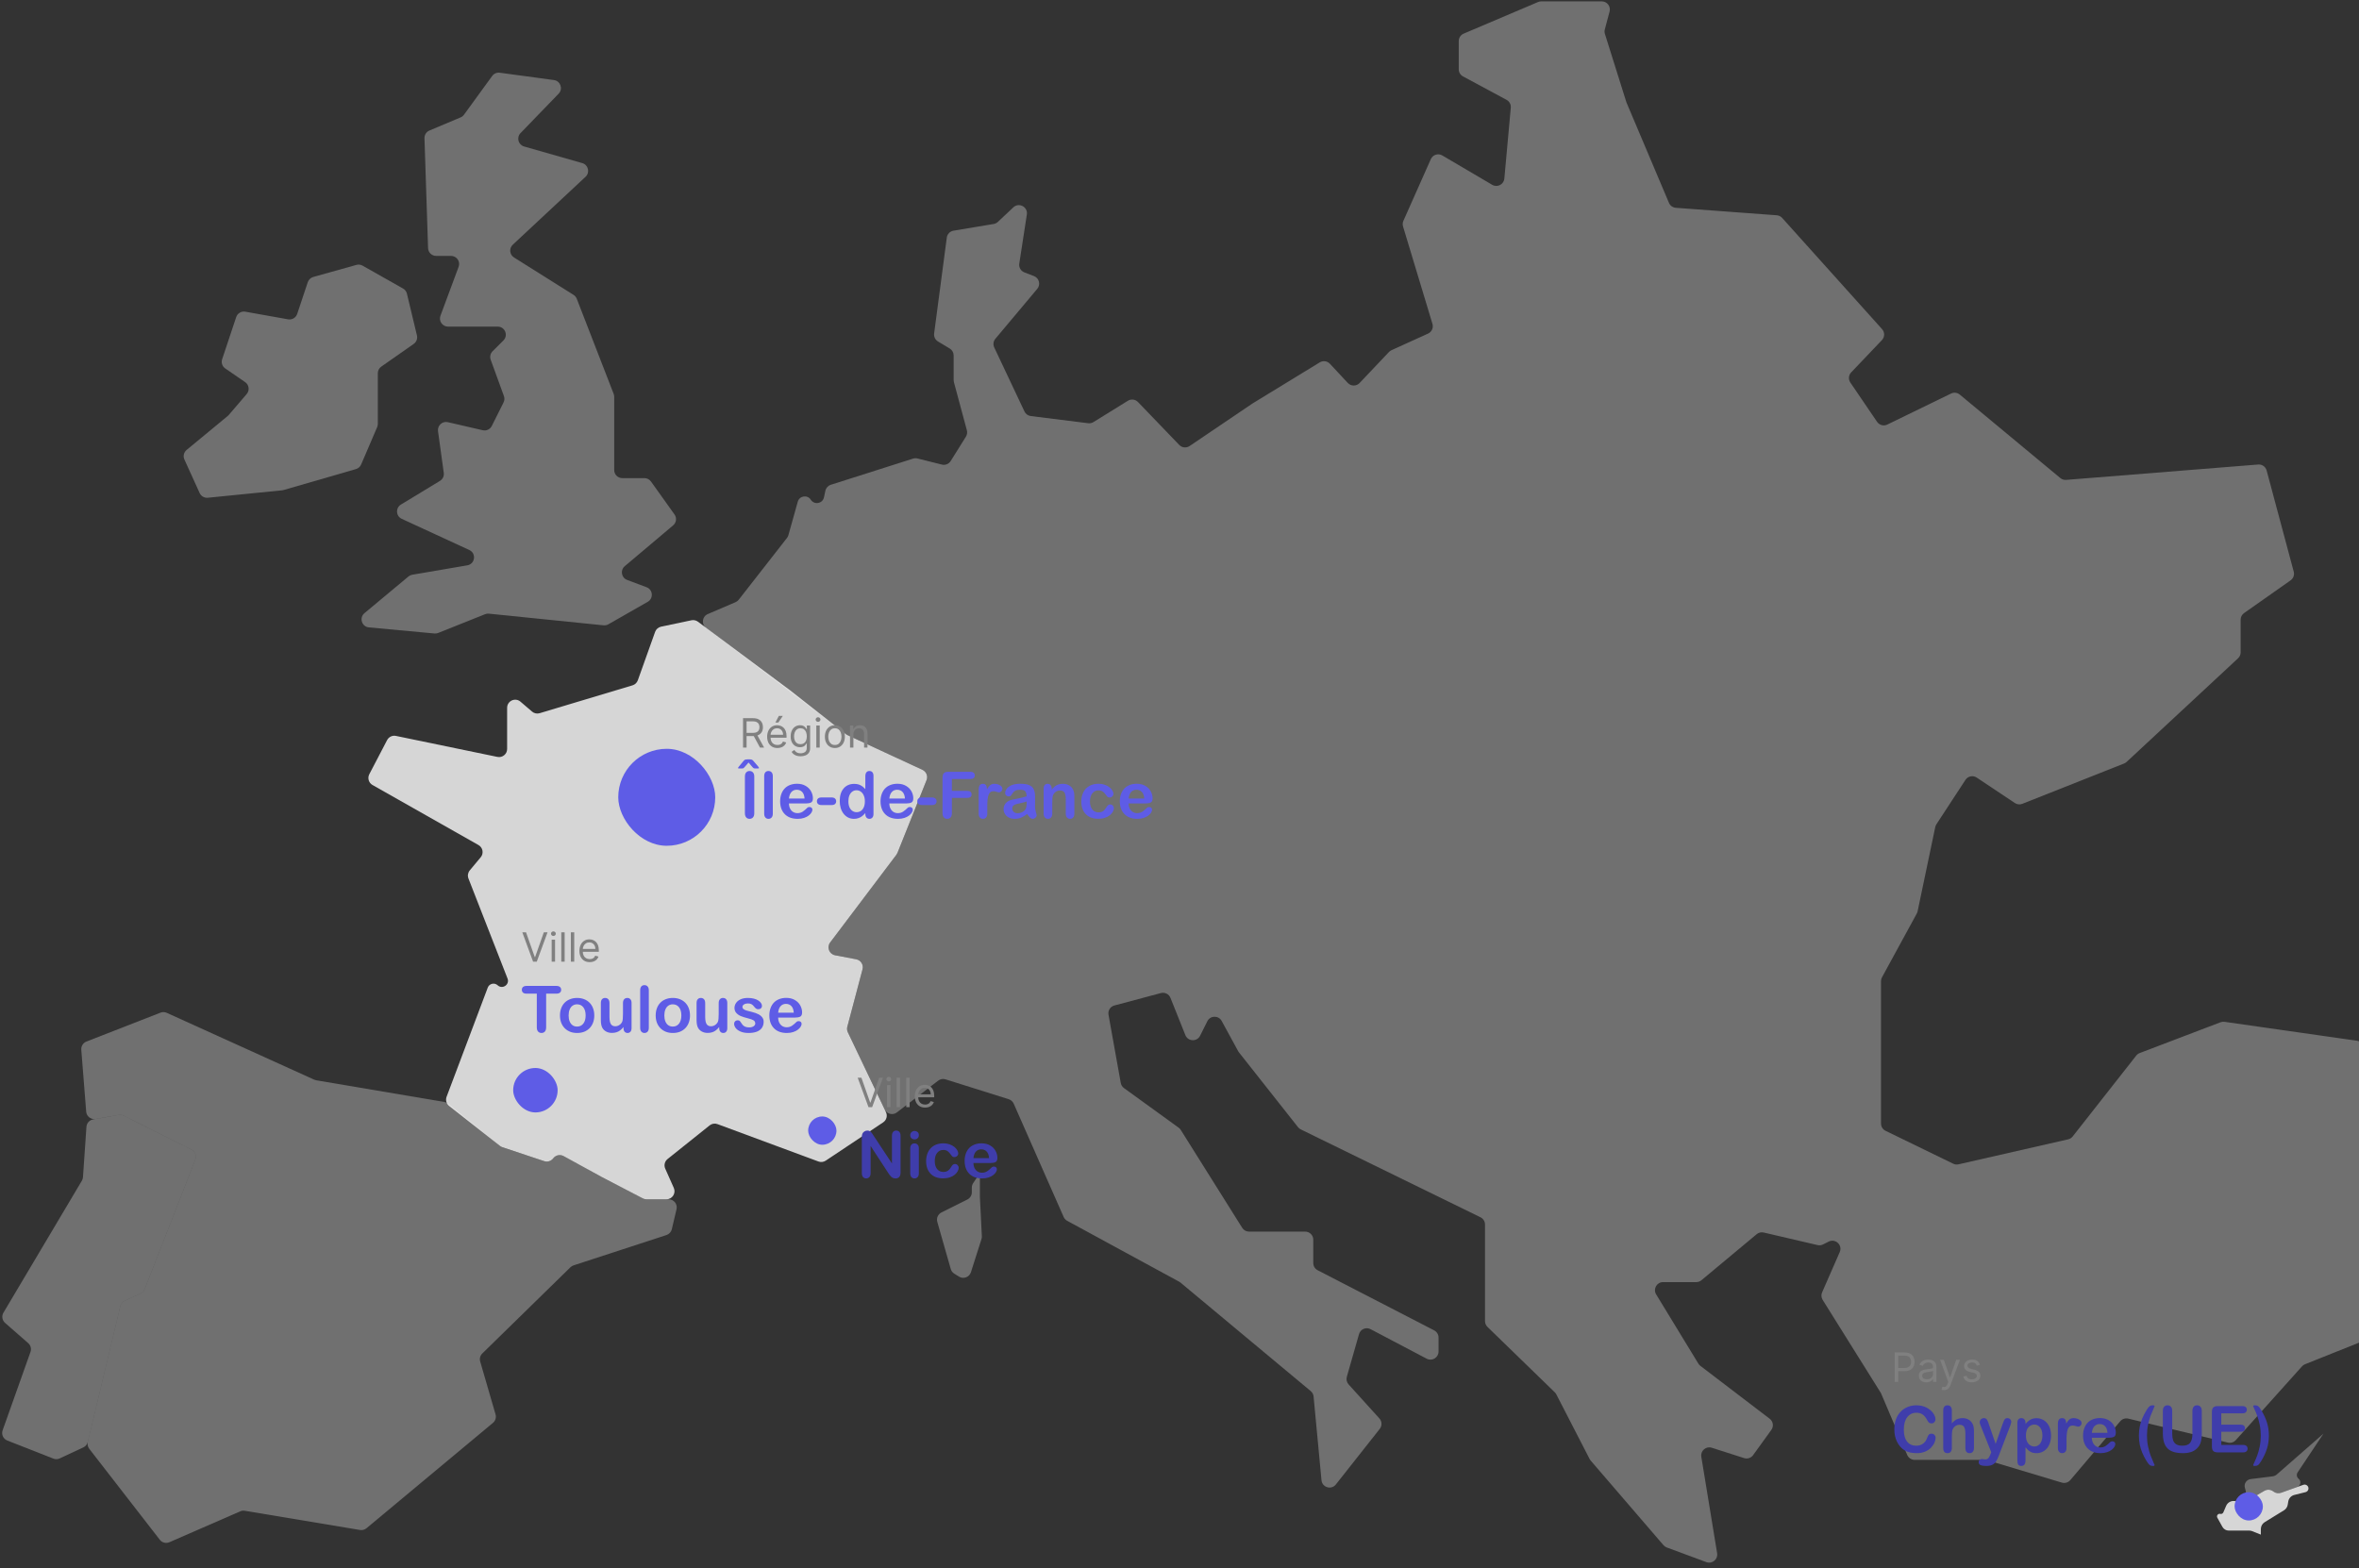 <svg width="964" height="641" viewBox="0 0 964 641" fill="none" xmlns="http://www.w3.org/2000/svg">
<rect x="0" y="0" width="964" height="641" fill="#333333" stroke="none"/>
<path d="M204.307 468.348L183.545 452.035C182.412 451.144 181.987 449.621 182.495 448.273L199.317 403.657C199.945 401.992 202.058 401.492 203.366 402.699C205.321 404.504 208.372 402.422 207.404 399.943L191.433 359.058C190.995 357.937 191.201 356.667 191.972 355.742L196.448 350.371C197.766 348.789 197.331 346.399 195.539 345.384L152.216 320.834C150.668 319.957 150.093 318.011 150.917 316.433L158.195 302.484C158.877 301.175 160.346 300.478 161.792 300.777L203.264 309.358C205.314 309.782 207.236 308.217 207.236 306.124V289.288C207.236 286.467 210.545 284.944 212.688 286.781L217.425 290.841C218.279 291.573 219.446 291.82 220.523 291.497L258.477 280.111C259.483 279.809 260.285 279.047 260.638 278.058L267.712 258.253C268.098 257.172 269.018 256.369 270.142 256.132L282.562 253.517C283.489 253.322 284.456 253.534 285.215 254.1L322.826 282.108L345.641 300.034C345.842 300.192 346.061 300.326 346.293 300.434L376.954 314.643C378.547 315.381 379.284 317.236 378.632 318.866L366.749 348.574C366.64 348.846 366.495 349.103 366.318 349.338L339.238 385.201C337.763 387.154 338.851 389.977 341.255 390.435L349.893 392.08C351.774 392.439 352.958 394.318 352.467 396.17L346.254 419.643C346.054 420.4 346.129 421.203 346.466 421.91L362.049 454.561C362.757 456.043 362.267 457.82 360.901 458.731L337.436 474.374C336.556 474.961 335.449 475.09 334.457 474.723L293.203 459.444C292.116 459.041 290.898 459.238 289.993 459.962L272.8 473.716C271.628 474.654 271.235 476.264 271.845 477.636L275.351 485.525C276.322 487.709 274.723 490.169 272.333 490.169H264.192C263.658 490.169 263.132 490.04 262.66 489.792L246.041 481.087L230.307 472.505C228.901 471.738 227.148 472.091 226.147 473.341L226.013 473.509C225.148 474.59 223.702 475.017 222.39 474.579L205.303 468.884C204.943 468.764 204.606 468.583 204.307 468.348Z" fill="white" fill-opacity="0.8"/>
<path d="M129.223 441.528L181.608 450.393C182.171 450.488 182.7 450.728 183.143 451.089L204.291 468.321C204.6 468.573 204.953 468.767 205.333 468.894L222.39 474.579C223.703 475.017 225.149 474.59 226.013 473.509L226.162 473.324C227.156 472.081 228.895 471.724 230.298 472.474L262.65 489.779C263.129 490.035 263.664 490.169 264.207 490.169H273.246C275.375 490.169 276.948 492.155 276.461 494.228L274.538 502.398C274.274 503.52 273.444 504.423 272.349 504.781L234.39 517.176C233.908 517.333 233.468 517.6 233.105 517.955L197.091 553.186C196.22 554.038 195.889 555.299 196.228 556.468L202.506 578.089C202.871 579.35 202.456 580.707 201.448 581.547L149.779 624.605C149.04 625.22 148.07 625.483 147.122 625.325L100.043 617.479C99.412 617.374 98.766 617.454 98.18 617.709L69.232 630.327C67.847 630.931 66.229 630.518 65.303 629.324L36.474 592.149C35.86 591.358 35.639 590.331 35.872 589.356L49.163 533.846C49.4 532.856 50.081 532.03 51.008 531.609L57.4 528.703C58.183 528.348 58.796 527.701 59.109 526.9L79.814 473.988C80.436 472.397 79.743 470.595 78.216 469.831L50.515 455.98C49.881 455.663 49.162 455.559 48.464 455.682L39.083 457.337C37.164 457.676 35.37 456.288 35.217 454.345L33.219 429.04C33.104 427.588 33.954 426.233 35.311 425.703L65.581 413.891C66.41 413.567 67.334 413.592 68.145 413.959L128.41 441.279C128.669 441.397 128.942 441.48 129.223 441.528Z" fill="white" fill-opacity="0.3"/>
<path d="M48.464 455.682L38.046 457.52C36.552 457.784 35.429 459.032 35.325 460.545L33.905 481.129C33.87 481.644 33.714 482.144 33.45 482.588L1.404 536.519C0.59 537.888 0.87 539.643 2.068 540.692L11.522 548.963C12.541 549.855 12.912 551.279 12.459 552.555L1.071 584.583C0.474 586.262 1.316 588.112 2.975 588.763L21.798 596.158C22.641 596.489 23.582 596.46 24.403 596.077L34.059 591.571C34.971 591.145 35.639 590.327 35.874 589.348L49.163 533.846C49.4 532.856 50.081 532.03 51.008 531.609L57.4 528.703C58.183 528.348 58.796 527.701 59.109 526.9L79.814 473.988C80.436 472.397 79.743 470.594 78.215 469.831L50.515 455.98C49.881 455.663 49.162 455.559 48.464 455.682Z" fill="white" fill-opacity="0.3"/>
<path d="M177.546 258.916L150.751 256.423C147.825 256.151 146.685 252.479 148.943 250.598L166.923 235.615C167.37 235.242 167.907 234.994 168.481 234.896L190.96 231.059C194.159 230.512 194.735 226.164 191.789 224.804L164.158 212.052C161.757 210.944 161.567 207.603 163.828 206.23L179.787 196.541C180.913 195.858 181.525 194.571 181.345 193.267L178.993 176.218C178.677 173.927 180.754 172.029 183.007 172.549L197.272 175.841C198.758 176.184 200.286 175.464 200.968 174.1L205.775 164.486C206.181 163.675 206.235 162.733 205.925 161.88L200.524 147.028C200.085 145.822 200.385 144.471 201.292 143.564L205.726 139.13C207.807 137.05 206.333 133.492 203.391 133.492H183.088C180.787 133.492 179.191 131.197 179.992 129.04L187.418 109.047C188.219 106.89 186.624 104.595 184.322 104.595H178.232C176.45 104.595 174.99 103.181 174.931 101.4L173.459 56.501C173.414 55.134 174.217 53.88 175.478 53.349L188.224 47.983C188.779 47.749 189.259 47.368 189.613 46.881L201.123 31.056C201.837 30.074 203.032 29.563 204.236 29.725L226.361 32.715C229.044 33.078 230.175 36.337 228.293 38.283L212.714 54.401C210.981 56.193 211.783 59.186 214.181 59.871L237.948 66.662C240.418 67.368 241.172 70.499 239.294 72.252L209.547 100.016C207.962 101.495 208.208 104.073 210.043 105.227L234.382 120.525C234.983 120.903 235.446 121.465 235.703 122.128L250.772 160.988C250.919 161.369 250.995 161.773 250.995 162.182V192.113C250.995 193.937 252.474 195.415 254.297 195.415H263.331C264.398 195.415 265.399 195.93 266.019 196.798L275.645 210.275C276.645 211.675 276.402 213.609 275.087 214.718L255.305 231.41C253.376 233.037 253.911 236.14 256.275 237.026L264.224 240.007C266.843 240.989 267.132 244.579 264.703 245.967L248.612 255.162C248.014 255.503 247.324 255.65 246.639 255.58L199.787 250.815C199.257 250.761 198.721 250.837 198.226 251.035L179.078 258.694C178.592 258.888 178.067 258.964 177.546 258.916Z" fill="white" fill-opacity="0.3"/>
<path d="M115.29 200.399L84.92 203.436C83.511 203.577 82.17 202.805 81.584 201.517L75.354 187.81C74.737 186.451 75.107 184.848 76.257 183.897L93.078 170.002C93.224 169.881 93.359 169.748 93.482 169.605L100.814 161.051C102.091 159.561 101.795 157.292 100.178 156.18L92.043 150.588C90.83 149.754 90.315 148.218 90.781 146.822L96.523 129.596C97.041 128.04 98.622 127.101 100.236 127.389L117.733 130.513C119.347 130.802 120.928 129.862 121.446 128.307L125.769 115.34C126.115 114.3 126.956 113.5 128.011 113.204L145.643 108.267C146.489 108.031 147.394 108.14 148.158 108.573L164.703 117.924C165.501 118.375 166.075 119.137 166.289 120.028L170.383 137.085C170.699 138.405 170.177 139.783 169.065 140.561L155.803 149.845C154.921 150.463 154.395 151.473 154.395 152.55V173.271C154.395 173.718 154.304 174.161 154.128 174.572L147.58 189.85C147.19 190.76 146.413 191.447 145.463 191.722L115.879 200.285C115.687 200.341 115.489 200.379 115.29 200.399Z" fill="white" fill-opacity="0.3"/>
<path d="M300.58 246.114L289.233 250.977C286.906 251.974 286.52 255.11 288.535 256.642L345.659 300.055C345.848 300.199 346.052 300.322 346.268 300.422L376.954 314.643C378.547 315.381 379.284 317.236 378.632 318.866L366.749 348.574C366.64 348.847 366.495 349.103 366.318 349.338L339.238 385.201C337.763 387.154 338.851 389.977 341.255 390.435L349.893 392.081C351.775 392.439 352.958 394.318 352.467 396.17L346.254 419.643C346.054 420.4 346.129 421.203 346.466 421.91L361.524 453.459C362.429 455.356 364.852 455.936 366.518 454.655L383.386 441.679C384.24 441.022 385.361 440.823 386.389 441.146L412.218 449.264C413.126 449.549 413.866 450.212 414.25 451.083L434.658 497.395C434.953 498.063 435.461 498.615 436.103 498.964L481.888 523.865C482.079 523.968 482.258 524.09 482.425 524.229L535.621 568.559C536.291 569.118 536.713 569.918 536.795 570.786L540.021 604.986C540.301 607.952 544.055 609.06 545.901 606.722L563.834 584.007C564.833 582.742 564.772 580.94 563.691 579.745L551.107 565.837C550.342 564.991 550.067 563.81 550.381 562.714L555.365 545.267C555.941 543.252 558.224 542.276 560.079 543.252L583.016 555.324C585.215 556.482 587.856 554.887 587.856 552.402V546.674C587.856 545.438 587.167 544.306 586.069 543.739L538.455 519.164C537.356 518.597 536.667 517.465 536.667 516.229V506.682C536.667 504.858 535.188 503.38 533.364 503.38H510.422C509.285 503.38 508.228 502.795 507.624 501.832L482.515 461.815C482.29 461.456 481.998 461.144 481.655 460.896L459.309 444.714C458.617 444.213 458.146 443.464 457.996 442.623L452.988 414.725C452.685 413.034 453.728 411.393 455.388 410.95L474.391 405.883C476.006 405.452 477.687 406.296 478.308 407.847L484.397 423.069C485.455 425.715 489.143 425.868 490.417 423.32L493.384 417.387C494.577 415.001 497.96 414.94 499.237 417.282L505.984 429.652C506.073 429.815 506.176 429.971 506.291 430.117L530.421 460.682C530.728 461.07 531.118 461.385 531.562 461.602L604.995 497.52C606.128 498.074 606.846 499.225 606.846 500.487V539.963C606.846 540.855 607.207 541.71 607.848 542.332L635.356 569.055C635.613 569.304 635.827 569.593 635.991 569.911L649.601 596.331C649.72 596.561 649.865 596.776 650.034 596.972L679.772 631.533C680.137 631.957 680.603 632.281 681.128 632.476L697.296 638.464C699.671 639.344 702.112 637.332 701.702 634.833L695.237 595.396C694.838 592.961 697.152 590.964 699.502 591.716L712.724 595.947C714.085 596.382 715.571 595.893 716.408 594.735L723.855 584.423C724.903 582.972 724.604 580.95 723.181 579.864L694.857 558.248C694.531 558 694.255 557.692 694.041 557.342L676.785 529.042C675.443 526.842 677.027 524.021 679.605 524.021H693.168C693.941 524.021 694.689 523.75 695.283 523.255L717.87 504.432C718.666 503.769 719.726 503.518 720.735 503.753L742.742 508.888C743.492 509.063 744.28 508.97 744.969 508.626L747.303 507.459C750.065 506.078 753.043 508.907 751.805 511.737L744.601 528.204C744.164 529.203 744.248 530.353 744.826 531.278L768.534 569.21C768.626 569.357 768.706 569.511 768.773 569.671L779.377 594.664C779.895 595.884 781.092 596.677 782.417 596.677H811.12C811.442 596.677 811.762 596.724 812.069 596.816L842.561 605.964C843.818 606.341 845.18 605.938 846.029 604.937L866.434 580.888C867.24 579.938 868.513 579.523 869.725 579.814L910.418 589.611C911.598 589.895 912.839 589.509 913.649 588.606L940.716 558.446C941.055 558.068 941.476 557.774 941.947 557.585L963.924 548.795C965.178 548.293 966 547.079 966 545.728V428.634C966 426.99 964.792 425.597 963.164 425.364L909.05 417.634C908.496 417.554 907.931 417.617 907.407 417.817L874.384 430.397C873.824 430.611 873.333 430.972 872.963 431.443L847.005 464.481C846.537 465.076 845.88 465.492 845.142 465.66L800.354 475.875C799.62 476.042 798.852 475.954 798.175 475.625L770.53 462.176C769.393 461.623 768.672 460.47 768.672 459.206V401.017C768.672 400.464 768.81 399.92 769.075 399.435L783.3 373.356C783.455 373.072 783.567 372.768 783.633 372.451L790.837 338.035C790.921 337.632 791.08 337.249 791.305 336.905L803.176 318.748C804.181 317.212 806.245 316.789 807.773 317.807L823.376 328.209C824.277 328.811 825.417 328.931 826.424 328.532L867.997 312.06C868.379 311.908 868.729 311.687 869.029 311.408L914.582 269.052C915.254 268.427 915.636 267.551 915.636 266.633V253.273C915.636 252.199 916.159 251.191 917.038 250.572L936.042 237.199C937.175 236.402 937.69 234.982 937.331 233.644L926.255 192.293C925.843 190.754 924.39 189.728 922.802 189.855L844.319 196.134C843.46 196.203 842.609 195.933 841.946 195.383L800.859 161.273C799.862 160.445 798.471 160.277 797.305 160.845L771.241 173.525C769.766 174.242 767.988 173.768 767.065 172.412L756.135 156.338C755.26 155.052 755.402 153.329 756.474 152.203L769.042 139.007C770.231 137.758 770.26 135.805 769.107 134.522L728.278 89.07C727.708 88.436 726.915 88.047 726.065 87.984L684.817 84.929C683.582 84.837 682.502 84.062 682.019 82.922L664.641 41.846L655.846 13.864C655.659 13.266 655.645 12.627 655.806 12.022L657.754 4.718C658.313 2.621 656.733 0.564 654.563 0.564H629.811C629.367 0.564 628.928 0.654 628.519 0.827L598.124 13.745C596.904 14.264 596.113 15.46 596.113 16.785V28.315C596.113 29.53 596.78 30.646 597.85 31.223L615.659 40.812C616.824 41.439 617.502 42.701 617.382 44.019L614.749 72.985C614.529 75.397 611.873 76.761 609.785 75.532L589.395 63.538C587.695 62.538 585.503 63.241 584.702 65.043L573.493 90.263C573.172 90.987 573.121 91.802 573.349 92.559L585.37 132.378C585.848 133.962 585.081 135.655 583.575 136.339L568.628 143.133C568.24 143.309 567.89 143.559 567.597 143.868L555.595 156.538C554.286 157.92 552.082 157.911 550.783 156.52L543.458 148.672C542.389 147.526 540.66 147.29 539.322 148.107L511.897 164.867L486.129 182.298C484.798 183.199 483.012 183.01 481.898 181.852L465.034 164.314C463.955 163.191 462.239 162.975 460.915 163.795L446.837 172.51C446.196 172.907 445.438 173.072 444.689 172.979L421.227 170.046C420.105 169.906 419.133 169.201 418.65 168.179L406.293 142.01C405.742 140.844 405.92 139.465 406.749 138.477L423.884 118.047C425.34 116.31 424.655 113.656 422.539 112.842L418.606 111.33C417.157 110.772 416.291 109.28 416.528 107.745L419.618 87.657C420.096 84.552 416.378 82.597 414.09 84.75L407.772 90.697C407.295 91.145 406.697 91.442 406.051 91.55L389.637 94.285C388.204 94.524 387.096 95.671 386.906 97.111L381.73 136.297C381.558 137.602 382.176 138.884 383.305 139.562L388.099 142.438C389.094 143.035 389.703 144.11 389.703 145.27V155.348C389.703 155.638 389.741 155.927 389.816 156.206L395.108 175.862C395.347 176.748 395.206 177.693 394.72 178.471L388.498 188.426C387.739 189.64 386.285 190.227 384.897 189.879L374.925 187.386C374.33 187.238 373.706 187.257 373.122 187.443L339.514 198.137C338.384 198.496 337.534 199.433 337.286 200.592L336.711 203.273C336.159 205.851 332.762 206.469 331.337 204.251C329.958 202.107 326.693 202.598 326.006 205.052L322.176 218.731C322.06 219.146 321.864 219.534 321.598 219.873L301.881 245.111C301.539 245.55 301.091 245.894 300.58 246.114Z" fill="white" fill-opacity="0.3"/>
<path d="M397.688 483.558L400.436 479.436V489.343L401.232 505.259C401.252 505.654 401.2 506.049 401.081 506.426L396.772 519.966C396.118 522.021 393.703 522.908 391.875 521.766L389.954 520.565C389.261 520.132 388.753 519.457 388.528 518.672L383.025 499.41C382.588 497.882 383.302 496.259 384.723 495.548L395.308 490.256C396.427 489.697 397.134 488.553 397.134 487.302V485.39C397.134 484.738 397.327 484.1 397.688 483.558Z" fill="white" fill-opacity="0.3"/>
<path d="M909.703 615.474L908.567 618.125C908.358 618.611 907.827 618.875 907.314 618.746C906.398 618.517 905.651 619.492 906.11 620.316L908.191 624.063C908.709 624.996 909.692 625.574 910.759 625.574H919.128C919.548 625.574 919.964 625.654 920.354 625.81L923.892 627.225V624.943C923.892 623.796 924.487 622.731 925.464 622.13L933.346 617.28C934.159 616.779 934.716 615.952 934.872 615.01L935.095 613.674C935.311 612.377 936.276 611.332 937.552 611.013L942.17 609.859C943.448 609.539 943.783 607.88 942.729 607.089C942.309 606.774 941.759 606.691 941.264 606.867L932.169 610.116C931.125 610.488 929.964 610.313 929.077 609.647L928.948 609.55C927.885 608.754 926.449 608.671 925.302 609.34L918.252 613.452C917.626 613.817 916.897 613.967 916.178 613.877L913.148 613.498C911.688 613.315 910.283 614.121 909.703 615.474Z" fill="white" fill-opacity="0.8"/>
<path d="M916.787 611.155L916.547 611.235C915.131 611.707 915.335 613.771 916.817 613.957C917.122 613.995 917.431 613.931 917.697 613.776L925.302 609.34C926.449 608.671 927.886 608.754 928.948 609.551L929.077 609.648C929.964 610.313 931.125 610.489 932.169 610.116L938.763 607.761C940.201 607.247 940.518 605.354 939.325 604.4C938.535 603.767 938.359 602.636 938.921 601.794L949.487 585.944L930.433 602.616C929.937 603.05 929.322 603.326 928.668 603.408L919.738 604.524C918.016 604.739 916.892 606.44 917.369 608.108L917.729 609.369C917.944 610.12 917.528 610.908 916.787 611.155Z" fill="white" fill-opacity="0.3"/>
<rect x="252.646" y="306.051" width="39.631" height="39.631" rx="19.815" fill="#5E5CE6"/>
<rect x="209.713" y="436.502" width="18.164" height="18.164" rx="9.082" fill="#5E5CE6"/>
<rect x="330.256" y="456.318" width="11.559" height="11.559" rx="5.779" fill="#5E5CE6"/>
<rect x="913.159" y="609.887" width="11.559" height="11.559" rx="5.779" fill="#5E5CE6"/>
<path d="M304.403 332.341V317.441C304.403 316.667 304.58 316.086 304.932 315.699C305.285 315.312 305.741 315.119 306.3 315.119C306.876 315.119 307.341 315.312 307.693 315.699C308.054 316.078 308.235 316.658 308.235 317.441V332.341C308.235 333.124 308.054 333.709 307.693 334.096C307.341 334.483 306.876 334.676 306.3 334.676C305.749 334.676 305.294 334.483 304.932 334.096C304.58 333.7 304.403 333.115 304.403 332.341ZM307.177 313.158L305.887 311.649L304.597 313.158C304.236 313.588 303.991 313.85 303.862 313.945C303.733 314.04 303.492 314.087 303.139 314.087H302.107C301.755 314.087 301.578 314.027 301.578 313.906C301.578 313.812 301.712 313.597 301.978 313.261L303.41 311.545C303.531 311.399 303.668 311.232 303.823 311.042C303.978 310.844 304.111 310.707 304.223 310.629C304.343 310.543 304.515 310.479 304.739 310.436C304.963 310.384 305.221 310.359 305.513 310.359H306.235C306.803 310.359 307.19 310.427 307.396 310.565C307.611 310.703 307.925 311.029 308.338 311.545L309.822 313.287C310.071 313.614 310.196 313.807 310.196 313.868C310.196 314.014 310.002 314.087 309.615 314.087H308.635C308.377 314.087 308.17 314.052 308.016 313.984C307.869 313.906 307.728 313.79 307.59 313.635C307.452 313.481 307.315 313.321 307.177 313.158ZM312.286 332.535V317.26C312.286 316.555 312.441 316.022 312.75 315.661C313.068 315.3 313.494 315.119 314.027 315.119C314.561 315.119 314.991 315.3 315.317 315.661C315.644 316.013 315.808 316.547 315.808 317.26V332.535C315.808 333.249 315.64 333.786 315.305 334.147C314.978 334.5 314.552 334.676 314.027 334.676C313.511 334.676 313.09 334.491 312.763 334.122C312.445 333.752 312.286 333.223 312.286 332.535ZM329.289 328.381H322.4C322.408 329.181 322.568 329.886 322.877 330.496C323.195 331.107 323.613 331.567 324.129 331.877C324.653 332.186 325.229 332.341 325.857 332.341C326.279 332.341 326.661 332.294 327.005 332.199C327.358 332.096 327.698 331.941 328.025 331.735C328.351 331.52 328.652 331.292 328.928 331.051C329.203 330.81 329.56 330.484 329.998 330.071C330.179 329.916 330.437 329.839 330.772 329.839C331.134 329.839 331.426 329.937 331.65 330.135C331.873 330.333 331.985 330.613 331.985 330.974C331.985 331.292 331.86 331.666 331.611 332.096C331.362 332.518 330.983 332.926 330.476 333.322C329.977 333.709 329.345 334.031 328.579 334.289C327.822 334.547 326.95 334.676 325.96 334.676C323.699 334.676 321.94 334.031 320.684 332.741C319.428 331.451 318.801 329.701 318.801 327.491C318.801 326.45 318.955 325.487 319.265 324.601C319.575 323.706 320.026 322.941 320.62 322.305C321.213 321.668 321.944 321.182 322.813 320.847C323.681 320.503 324.645 320.331 325.702 320.331C327.079 320.331 328.257 320.623 329.237 321.208C330.226 321.784 330.966 322.532 331.456 323.453C331.946 324.373 332.191 325.31 332.191 326.265C332.191 327.151 331.938 327.727 331.43 327.994C330.923 328.252 330.209 328.381 329.289 328.381ZM322.4 326.381H328.786C328.7 325.177 328.373 324.278 327.805 323.685C327.246 323.083 326.507 322.782 325.586 322.782C324.709 322.782 323.987 323.087 323.419 323.698C322.86 324.3 322.52 325.194 322.4 326.381ZM339.803 329.039H335.726C335.107 329.039 334.634 328.897 334.307 328.613C333.989 328.321 333.83 327.946 333.83 327.491C333.83 327.026 333.985 326.652 334.294 326.368C334.612 326.076 335.09 325.93 335.726 325.93H339.803C340.439 325.93 340.912 326.076 341.222 326.368C341.54 326.652 341.699 327.026 341.699 327.491C341.699 327.946 341.544 328.321 341.235 328.613C340.925 328.897 340.448 329.039 339.803 329.039ZM353.619 332.664V332.315C353.146 332.857 352.678 333.3 352.213 333.644C351.757 333.98 351.259 334.233 350.717 334.405C350.184 334.586 349.599 334.676 348.962 334.676C348.119 334.676 347.337 334.5 346.614 334.147C345.901 333.786 345.281 333.274 344.757 332.612C344.232 331.95 343.832 331.172 343.557 330.277C343.29 329.383 343.157 328.415 343.157 327.375C343.157 325.173 343.695 323.457 344.77 322.227C345.845 320.997 347.259 320.382 349.014 320.382C350.029 320.382 350.884 320.559 351.581 320.911C352.278 321.255 352.957 321.789 353.619 322.511V317.312C353.619 316.59 353.761 316.043 354.045 315.674C354.338 315.304 354.75 315.119 355.284 315.119C355.817 315.119 356.225 315.291 356.509 315.635C356.802 315.97 356.948 316.469 356.948 317.131V332.664C356.948 333.335 356.793 333.838 356.483 334.173C356.174 334.509 355.774 334.676 355.284 334.676C354.802 334.676 354.402 334.504 354.084 334.16C353.774 333.808 353.619 333.309 353.619 332.664ZM346.692 327.491C346.692 328.445 346.838 329.258 347.13 329.929C347.431 330.6 347.84 331.107 348.356 331.451C348.872 331.787 349.435 331.954 350.046 331.954C350.665 331.954 351.229 331.795 351.736 331.477C352.252 331.15 352.66 330.656 352.961 329.993C353.271 329.323 353.426 328.488 353.426 327.491C353.426 326.553 353.271 325.749 352.961 325.078C352.66 324.399 352.248 323.883 351.723 323.53C351.207 323.169 350.639 322.988 350.02 322.988C349.375 322.988 348.799 323.173 348.291 323.543C347.784 323.904 347.388 324.429 347.105 325.117C346.829 325.796 346.692 326.588 346.692 327.491ZM370.313 328.381H363.424C363.433 329.181 363.592 329.886 363.901 330.496C364.219 331.107 364.637 331.567 365.153 331.877C365.677 332.186 366.253 332.341 366.881 332.341C367.303 332.341 367.685 332.294 368.029 332.199C368.382 332.096 368.722 331.941 369.049 331.735C369.375 331.52 369.676 331.292 369.952 331.051C370.227 330.81 370.584 330.484 371.022 330.071C371.203 329.916 371.461 329.839 371.796 329.839C372.158 329.839 372.45 329.937 372.674 330.135C372.897 330.333 373.009 330.613 373.009 330.974C373.009 331.292 372.884 331.666 372.635 332.096C372.386 332.518 372.007 332.926 371.5 333.322C371.001 333.709 370.369 334.031 369.603 334.289C368.846 334.547 367.974 334.676 366.984 334.676C364.723 334.676 362.964 334.031 361.708 332.741C360.452 331.451 359.825 329.701 359.825 327.491C359.825 326.45 359.979 325.487 360.289 324.601C360.599 323.706 361.05 322.941 361.644 322.305C362.237 321.668 362.968 321.182 363.837 320.847C364.705 320.503 365.669 320.331 366.726 320.331C368.103 320.331 369.281 320.623 370.261 321.208C371.25 321.784 371.99 322.532 372.48 323.453C372.97 324.373 373.216 325.31 373.216 326.265C373.216 327.151 372.962 327.727 372.454 327.994C371.947 328.252 371.233 328.381 370.313 328.381ZM363.424 326.381H369.81C369.724 325.177 369.397 324.278 368.829 323.685C368.27 323.083 367.531 322.782 366.61 322.782C365.733 322.782 365.011 323.087 364.443 323.698C363.884 324.3 363.544 325.194 363.424 326.381ZM380.827 329.039H376.75C376.131 329.039 375.658 328.897 375.331 328.613C375.013 328.321 374.854 327.946 374.854 327.491C374.854 327.026 375.009 326.652 375.318 326.368C375.637 326.076 376.114 325.93 376.75 325.93H380.827C381.463 325.93 381.936 326.076 382.246 326.368C382.564 326.652 382.723 327.026 382.723 327.491C382.723 327.946 382.568 328.321 382.259 328.613C381.949 328.897 381.472 329.039 380.827 329.039ZM396.54 318.396H388.993V323.233H395.301C395.886 323.233 396.321 323.367 396.604 323.633C396.897 323.891 397.043 324.24 397.043 324.678C397.043 325.117 396.897 325.465 396.604 325.723C396.312 325.981 395.878 326.11 395.301 326.11H388.993V332.341C388.993 333.132 388.812 333.722 388.451 334.109C388.099 334.487 387.643 334.676 387.084 334.676C386.516 334.676 386.052 334.483 385.69 334.096C385.338 333.709 385.161 333.124 385.161 332.341V317.789C385.161 317.239 385.243 316.792 385.407 316.448C385.57 316.095 385.824 315.841 386.168 315.687C386.52 315.523 386.968 315.441 387.509 315.441H396.54C397.15 315.441 397.602 315.579 397.894 315.854C398.195 316.121 398.346 316.473 398.346 316.912C398.346 317.359 398.195 317.721 397.894 317.996C397.602 318.262 397.15 318.396 396.54 318.396ZM403.455 329.593V332.535C403.455 333.249 403.287 333.786 402.951 334.147C402.616 334.5 402.19 334.676 401.674 334.676C401.167 334.676 400.75 334.496 400.423 334.134C400.096 333.773 399.933 333.24 399.933 332.535V322.73C399.933 321.148 400.505 320.357 401.649 320.357C402.233 320.357 402.655 320.541 402.913 320.911C403.171 321.281 403.313 321.827 403.339 322.55C403.76 321.827 404.19 321.281 404.629 320.911C405.076 320.541 405.669 320.357 406.409 320.357C407.148 320.357 407.867 320.541 408.563 320.911C409.26 321.281 409.608 321.771 409.608 322.382C409.608 322.812 409.458 323.169 409.157 323.453C408.864 323.728 408.546 323.866 408.202 323.866C408.073 323.866 407.759 323.788 407.26 323.633C406.77 323.47 406.336 323.388 405.957 323.388C405.441 323.388 405.02 323.526 404.693 323.801C404.366 324.068 404.113 324.468 403.932 325.001C403.751 325.534 403.627 326.17 403.558 326.91C403.489 327.641 403.455 328.536 403.455 329.593ZM419.774 332.69C418.922 333.352 418.097 333.851 417.297 334.186C416.506 334.513 415.616 334.676 414.627 334.676C413.724 334.676 412.928 334.5 412.24 334.147C411.561 333.786 411.036 333.3 410.666 332.69C410.296 332.079 410.111 331.417 410.111 330.703C410.111 329.74 410.417 328.918 411.027 328.239C411.638 327.559 412.476 327.104 413.543 326.871C413.767 326.82 414.321 326.704 415.207 326.523C416.093 326.342 416.85 326.179 417.478 326.033C418.114 325.878 418.802 325.693 419.542 325.478C419.499 324.549 419.309 323.87 418.974 323.44C418.647 323.001 417.964 322.782 416.923 322.782C416.028 322.782 415.353 322.907 414.897 323.156C414.45 323.405 414.063 323.78 413.736 324.278C413.418 324.777 413.19 325.108 413.053 325.272C412.924 325.427 412.64 325.504 412.201 325.504C411.806 325.504 411.462 325.379 411.169 325.13C410.885 324.872 410.743 324.545 410.743 324.149C410.743 323.53 410.963 322.928 411.401 322.343C411.84 321.758 412.524 321.277 413.453 320.898C414.381 320.52 415.538 320.331 416.923 320.331C418.471 320.331 419.688 320.516 420.574 320.885C421.46 321.247 422.083 321.823 422.444 322.614C422.814 323.405 422.999 324.455 422.999 325.762C422.999 326.588 422.995 327.289 422.986 327.865C422.986 328.441 422.982 329.082 422.973 329.787C422.973 330.449 423.081 331.142 423.296 331.864C423.519 332.578 423.631 333.038 423.631 333.244C423.631 333.606 423.459 333.937 423.115 334.238C422.78 334.53 422.397 334.676 421.967 334.676C421.606 334.676 421.249 334.509 420.896 334.173C420.544 333.829 420.17 333.335 419.774 332.69ZM419.542 327.594C419.026 327.783 418.273 327.985 417.284 328.2C416.304 328.407 415.624 328.561 415.246 328.665C414.867 328.759 414.506 328.953 414.162 329.245C413.818 329.529 413.646 329.929 413.646 330.445C413.646 330.978 413.848 331.434 414.252 331.812C414.657 332.182 415.186 332.367 415.839 332.367C416.536 332.367 417.177 332.217 417.761 331.916C418.355 331.606 418.789 331.21 419.064 330.729C419.383 330.195 419.542 329.318 419.542 328.097V327.594ZM429.785 322.305V322.73C430.404 321.913 431.079 321.316 431.81 320.937C432.55 320.55 433.397 320.357 434.352 320.357C435.28 320.357 436.11 320.559 436.841 320.963C437.573 321.367 438.119 321.939 438.48 322.679C438.712 323.109 438.863 323.573 438.931 324.072C439 324.571 439.035 325.207 439.035 325.981V332.535C439.035 333.24 438.871 333.773 438.544 334.134C438.226 334.496 437.809 334.676 437.293 334.676C436.768 334.676 436.343 334.491 436.016 334.122C435.689 333.752 435.526 333.223 435.526 332.535V326.665C435.526 325.504 435.362 324.618 435.035 324.007C434.717 323.388 434.076 323.079 433.113 323.079C432.485 323.079 431.913 323.268 431.397 323.646C430.881 324.016 430.503 324.528 430.262 325.181C430.09 325.706 430.004 326.686 430.004 328.123V332.535C430.004 333.249 429.836 333.786 429.501 334.147C429.174 334.5 428.748 334.676 428.224 334.676C427.716 334.676 427.299 334.491 426.972 334.122C426.646 333.752 426.482 333.223 426.482 332.535V322.356C426.482 321.685 426.628 321.187 426.921 320.86C427.213 320.524 427.613 320.357 428.121 320.357C428.43 320.357 428.71 320.43 428.959 320.576C429.209 320.722 429.406 320.941 429.553 321.234C429.707 321.526 429.785 321.883 429.785 322.305ZM455.186 330.316C455.186 330.754 455.053 331.223 454.786 331.722C454.528 332.221 454.128 332.698 453.586 333.154C453.053 333.601 452.378 333.962 451.561 334.238C450.744 334.513 449.824 334.65 448.8 334.65C446.624 334.65 444.926 334.018 443.705 332.754C442.483 331.481 441.873 329.778 441.873 327.645C441.873 326.201 442.152 324.923 442.711 323.814C443.27 322.704 444.079 321.849 445.137 321.247C446.194 320.636 447.459 320.331 448.929 320.331C449.841 320.331 450.675 320.464 451.432 320.731C452.198 320.997 452.843 321.341 453.367 321.763C453.9 322.184 454.305 322.636 454.58 323.117C454.864 323.59 455.006 324.033 455.006 324.446C455.006 324.867 454.846 325.224 454.528 325.517C454.219 325.809 453.84 325.955 453.393 325.955C453.101 325.955 452.855 325.882 452.658 325.736C452.468 325.581 452.253 325.336 452.013 325.001C451.583 324.347 451.131 323.857 450.658 323.53C450.194 323.203 449.6 323.04 448.878 323.04C447.837 323.04 446.999 323.448 446.362 324.265C445.726 325.074 445.407 326.183 445.407 327.594C445.407 328.256 445.489 328.867 445.653 329.426C445.816 329.976 446.053 330.449 446.362 330.845C446.672 331.232 447.046 331.529 447.484 331.735C447.923 331.933 448.405 332.032 448.929 332.032C449.635 332.032 450.237 331.868 450.735 331.541C451.243 331.215 451.69 330.716 452.077 330.045C452.292 329.649 452.524 329.34 452.774 329.116C453.023 328.892 453.328 328.781 453.69 328.781C454.12 328.781 454.477 328.944 454.76 329.271C455.044 329.598 455.186 329.946 455.186 330.316ZM468.1 328.381H461.211C461.219 329.181 461.378 329.886 461.688 330.496C462.006 331.107 462.423 331.567 462.939 331.877C463.464 332.186 464.04 332.341 464.668 332.341C465.09 332.341 465.472 332.294 465.816 332.199C466.169 332.096 466.509 331.941 466.835 331.735C467.162 331.52 467.463 331.292 467.739 331.051C468.014 330.81 468.371 330.484 468.809 330.071C468.99 329.916 469.248 329.839 469.583 329.839C469.945 329.839 470.237 329.937 470.461 330.135C470.684 330.333 470.796 330.613 470.796 330.974C470.796 331.292 470.671 331.666 470.422 332.096C470.172 332.518 469.794 332.926 469.287 333.322C468.788 333.709 468.156 334.031 467.39 334.289C466.633 334.547 465.76 334.676 464.771 334.676C462.509 334.676 460.751 334.031 459.495 332.741C458.239 331.451 457.611 329.701 457.611 327.491C457.611 326.45 457.766 325.487 458.076 324.601C458.386 323.706 458.837 322.941 459.43 322.305C460.024 321.668 460.755 321.182 461.624 320.847C462.492 320.503 463.455 320.331 464.513 320.331C465.889 320.331 467.068 320.623 468.048 321.208C469.037 321.784 469.777 322.532 470.267 323.453C470.757 324.373 471.002 325.31 471.002 326.265C471.002 327.151 470.749 327.727 470.241 327.994C469.734 328.252 469.02 328.381 468.1 328.381ZM461.211 326.381H467.597C467.511 325.177 467.184 324.278 466.616 323.685C466.057 323.083 465.317 322.782 464.397 322.782C463.52 322.782 462.798 323.087 462.23 323.698C461.671 324.3 461.331 325.194 461.211 326.381Z" fill="#5E5CE6"/>
<path d="M303.639 305.539V293.529H307.697C308.635 293.529 309.405 293.69 310.007 294.01C310.609 294.327 311.055 294.763 311.344 295.318C311.633 295.873 311.778 296.504 311.778 297.212C311.778 297.919 311.633 298.547 311.344 299.094C311.055 299.641 310.611 300.071 310.013 300.384C309.415 300.693 308.651 300.847 307.72 300.847H304.436V299.534H307.673C308.314 299.534 308.83 299.44 309.221 299.252C309.616 299.065 309.901 298.799 310.077 298.455C310.257 298.107 310.347 297.693 310.347 297.212C310.347 296.731 310.257 296.311 310.077 295.951C309.898 295.591 309.61 295.314 309.215 295.118C308.821 294.919 308.299 294.819 307.65 294.819H305.093V305.539H303.639ZM309.292 300.144L312.247 305.539H310.558L307.65 300.144H309.292ZM317.693 305.726C316.825 305.726 316.077 305.535 315.447 305.152C314.822 304.765 314.339 304.225 313.999 303.533C313.663 302.837 313.495 302.028 313.495 301.105C313.495 300.183 313.663 299.37 313.999 298.666C314.339 297.958 314.812 297.407 315.418 297.012C316.028 296.614 316.739 296.414 317.552 296.414C318.022 296.414 318.485 296.492 318.942 296.649C319.4 296.805 319.816 297.059 320.191 297.411C320.567 297.759 320.866 298.22 321.088 298.795C321.311 299.37 321.423 300.077 321.423 300.918V301.504H314.48V300.308H320.015C320.015 299.8 319.914 299.346 319.71 298.948C319.511 298.549 319.226 298.234 318.854 298.003C318.487 297.773 318.053 297.657 317.552 297.657C317.001 297.657 316.524 297.794 316.122 298.068C315.723 298.338 315.416 298.69 315.201 299.123C314.986 299.557 314.879 300.023 314.879 300.519V301.317C314.879 301.997 314.996 302.573 315.23 303.046C315.469 303.516 315.799 303.873 316.221 304.12C316.644 304.362 317.134 304.483 317.693 304.483C318.057 304.483 318.385 304.432 318.678 304.331C318.975 304.225 319.231 304.069 319.447 303.861C319.662 303.65 319.828 303.388 319.945 303.076L321.282 303.451C321.141 303.904 320.905 304.303 320.572 304.647C320.24 304.987 319.83 305.253 319.341 305.445C318.852 305.632 318.303 305.726 317.693 305.726ZM316.849 295.312L318.28 292.591H319.898L318.068 295.312H316.849ZM327.163 309.104C326.495 309.104 325.92 309.018 325.439 308.846C324.959 308.678 324.558 308.455 324.237 308.177C323.921 307.904 323.669 307.61 323.481 307.298L324.583 306.524C324.708 306.688 324.867 306.876 325.058 307.087C325.25 307.302 325.512 307.487 325.844 307.644C326.18 307.804 326.62 307.884 327.163 307.884C327.891 307.884 328.491 307.708 328.964 307.356C329.437 307.005 329.673 306.453 329.673 305.703V303.873H329.556C329.454 304.037 329.31 304.241 329.122 304.483C328.938 304.722 328.672 304.935 328.324 305.122C327.98 305.306 327.515 305.398 326.929 305.398C326.202 305.398 325.549 305.226 324.97 304.882C324.396 304.538 323.94 304.037 323.604 303.381C323.272 302.724 323.106 301.926 323.106 300.988C323.106 300.066 323.268 299.262 323.592 298.578C323.917 297.89 324.368 297.358 324.947 296.983C325.525 296.604 326.194 296.414 326.952 296.414C327.539 296.414 328.004 296.512 328.348 296.707C328.696 296.899 328.962 297.118 329.145 297.364C329.333 297.607 329.478 297.806 329.579 297.962H329.72V296.532H331.057V305.797C331.057 306.571 330.881 307.2 330.529 307.685C330.181 308.173 329.712 308.531 329.122 308.758C328.536 308.989 327.883 309.104 327.163 309.104ZM327.117 304.155C327.672 304.155 328.141 304.028 328.524 303.774C328.907 303.519 329.198 303.154 329.398 302.677C329.597 302.2 329.697 301.629 329.697 300.965C329.697 300.316 329.599 299.743 329.403 299.247C329.208 298.75 328.919 298.361 328.536 298.08C328.152 297.798 327.679 297.657 327.117 297.657C326.53 297.657 326.041 297.806 325.651 298.103C325.264 298.4 324.972 298.799 324.777 299.299C324.585 299.8 324.489 300.355 324.489 300.965C324.489 301.59 324.587 302.143 324.783 302.624C324.982 303.101 325.275 303.476 325.662 303.75C326.053 304.02 326.538 304.155 327.117 304.155ZM333.59 305.539V296.532H334.974V305.539H333.59ZM334.294 295.03C334.024 295.03 333.792 294.939 333.596 294.755C333.405 294.571 333.309 294.35 333.309 294.092C333.309 293.834 333.405 293.613 333.596 293.43C333.792 293.246 334.024 293.154 334.294 293.154C334.564 293.154 334.794 293.246 334.986 293.43C335.181 293.613 335.279 293.834 335.279 294.092C335.279 294.35 335.181 294.571 334.986 294.755C334.794 294.939 334.564 295.03 334.294 295.03ZM341.168 305.726C340.355 305.726 339.641 305.533 339.028 305.146C338.418 304.759 337.941 304.217 337.597 303.521C337.257 302.826 337.087 302.012 337.087 301.082C337.087 300.144 337.257 299.325 337.597 298.625C337.941 297.925 338.418 297.382 339.028 296.995C339.641 296.608 340.355 296.414 341.168 296.414C341.981 296.414 342.693 296.608 343.302 296.995C343.916 297.382 344.393 297.925 344.733 298.625C345.077 299.325 345.249 300.144 345.249 301.082C345.249 302.012 345.077 302.826 344.733 303.521C344.393 304.217 343.916 304.759 343.302 305.146C342.693 305.533 341.981 305.726 341.168 305.726ZM341.168 304.483C341.786 304.483 342.294 304.325 342.693 304.008C343.091 303.691 343.386 303.275 343.578 302.759C343.77 302.243 343.865 301.684 343.865 301.082C343.865 300.48 343.77 299.919 343.578 299.399C343.386 298.879 343.091 298.459 342.693 298.138C342.294 297.818 341.786 297.657 341.168 297.657C340.55 297.657 340.042 297.818 339.643 298.138C339.245 298.459 338.949 298.879 338.758 299.399C338.566 299.919 338.471 300.48 338.471 301.082C338.471 301.684 338.566 302.243 338.758 302.759C338.949 303.275 339.245 303.691 339.643 304.008C340.042 304.325 340.55 304.483 341.168 304.483ZM348.746 300.12V305.539H347.362V296.532H348.699V297.939H348.816C349.027 297.482 349.348 297.114 349.778 296.837C350.208 296.555 350.763 296.414 351.443 296.414C352.053 296.414 352.586 296.539 353.044 296.79C353.501 297.036 353.857 297.411 354.111 297.915C354.365 298.416 354.492 299.049 354.492 299.815V305.539H353.108V299.909C353.108 299.202 352.925 298.65 352.557 298.256C352.19 297.857 351.685 297.657 351.044 297.657C350.603 297.657 350.208 297.753 349.86 297.945C349.516 298.136 349.244 298.416 349.045 298.783C348.845 299.151 348.746 299.596 348.746 300.12Z" fill="#808080"/>
<path d="M357.128 464.379L364.495 475.525V464.276C364.495 463.545 364.65 462.999 364.959 462.638C365.277 462.268 365.703 462.083 366.236 462.083C366.787 462.083 367.221 462.268 367.539 462.638C367.857 462.999 368.017 463.545 368.017 464.276V479.151C368.017 480.81 367.329 481.64 365.952 481.64C365.608 481.64 365.299 481.589 365.024 481.486C364.748 481.391 364.49 481.236 364.25 481.021C364.009 480.806 363.785 480.557 363.579 480.273C363.372 479.981 363.166 479.684 362.96 479.383L355.774 468.366V479.447C355.774 480.17 355.606 480.716 355.271 481.086C354.935 481.455 354.505 481.64 353.981 481.64C353.439 481.64 353.005 481.455 352.678 481.086C352.351 480.707 352.187 480.161 352.187 479.447V464.857C352.187 464.237 352.256 463.751 352.394 463.399C352.557 463.012 352.828 462.698 353.207 462.457C353.585 462.208 353.994 462.083 354.432 462.083C354.776 462.083 355.069 462.139 355.309 462.251C355.559 462.363 355.774 462.513 355.954 462.702C356.144 462.891 356.333 463.137 356.522 463.438C356.72 463.739 356.922 464.053 357.128 464.379ZM375.486 469.32V479.499C375.486 480.204 375.318 480.737 374.983 481.099C374.647 481.46 374.222 481.64 373.706 481.64C373.19 481.64 372.768 481.455 372.441 481.086C372.123 480.716 371.964 480.187 371.964 479.499V469.423C371.964 468.727 372.123 468.202 372.441 467.85C372.768 467.497 373.19 467.321 373.706 467.321C374.222 467.321 374.647 467.497 374.983 467.85C375.318 468.202 375.486 468.692 375.486 469.32ZM373.744 465.682C373.254 465.682 372.833 465.532 372.48 465.231C372.136 464.93 371.964 464.504 371.964 463.954C371.964 463.455 372.14 463.046 372.493 462.728C372.854 462.401 373.271 462.238 373.744 462.238C374.2 462.238 374.604 462.384 374.957 462.676C375.31 462.969 375.486 463.395 375.486 463.954C375.486 464.495 375.314 464.921 374.97 465.231C374.626 465.532 374.217 465.682 373.744 465.682ZM391.767 477.28C391.767 477.719 391.633 478.187 391.367 478.686C391.109 479.185 390.709 479.662 390.167 480.118C389.634 480.565 388.959 480.927 388.142 481.202C387.325 481.477 386.404 481.615 385.381 481.615C383.205 481.615 381.506 480.982 380.285 479.718C379.064 478.445 378.453 476.742 378.453 474.61C378.453 473.165 378.733 471.888 379.292 470.778C379.851 469.669 380.659 468.813 381.717 468.211C382.775 467.6 384.039 467.295 385.51 467.295C386.421 467.295 387.256 467.428 388.013 467.695C388.778 467.961 389.423 468.305 389.948 468.727C390.481 469.148 390.885 469.6 391.16 470.081C391.444 470.554 391.586 470.997 391.586 471.41C391.586 471.832 391.427 472.189 391.109 472.481C390.799 472.773 390.421 472.92 389.973 472.92C389.681 472.92 389.436 472.846 389.238 472.7C389.049 472.545 388.834 472.3 388.593 471.965C388.163 471.311 387.712 470.821 387.239 470.494C386.774 470.167 386.181 470.004 385.458 470.004C384.418 470.004 383.579 470.413 382.943 471.23C382.306 472.038 381.988 473.147 381.988 474.558C381.988 475.22 382.07 475.831 382.233 476.39C382.396 476.94 382.633 477.413 382.943 477.809C383.252 478.196 383.626 478.493 384.065 478.699C384.504 478.897 384.985 478.996 385.51 478.996C386.215 478.996 386.817 478.832 387.316 478.506C387.823 478.179 388.271 477.68 388.658 477.009C388.873 476.613 389.105 476.304 389.354 476.08C389.604 475.857 389.909 475.745 390.27 475.745C390.7 475.745 391.057 475.908 391.341 476.235C391.625 476.562 391.767 476.91 391.767 477.28ZM404.68 475.345H397.791C397.8 476.145 397.959 476.85 398.269 477.461C398.587 478.071 399.004 478.531 399.52 478.841C400.045 479.151 400.621 479.305 401.249 479.305C401.67 479.305 402.053 479.258 402.397 479.163C402.749 479.06 403.089 478.905 403.416 478.699C403.743 478.484 404.044 478.256 404.319 478.015C404.594 477.774 404.951 477.448 405.39 477.035C405.57 476.88 405.828 476.803 406.164 476.803C406.525 476.803 406.817 476.902 407.041 477.099C407.265 477.297 407.376 477.577 407.376 477.938C407.376 478.256 407.252 478.63 407.002 479.06C406.753 479.482 406.374 479.89 405.867 480.286C405.368 480.673 404.736 480.995 403.971 481.253C403.214 481.511 402.341 481.64 401.352 481.64C399.09 481.64 397.331 480.995 396.075 479.705C394.82 478.415 394.192 476.665 394.192 474.455C394.192 473.414 394.347 472.451 394.656 471.565C394.966 470.671 395.418 469.905 396.011 469.269C396.604 468.632 397.335 468.146 398.204 467.811C399.073 467.467 400.036 467.295 401.094 467.295C402.47 467.295 403.648 467.587 404.629 468.172C405.618 468.748 406.357 469.497 406.848 470.417C407.338 471.337 407.583 472.275 407.583 473.229C407.583 474.115 407.329 474.691 406.822 474.958C406.314 475.216 405.6 475.345 404.68 475.345ZM397.791 473.345H404.177C404.091 472.141 403.764 471.242 403.197 470.649C402.638 470.047 401.898 469.746 400.978 469.746C400.1 469.746 399.378 470.051 398.81 470.662C398.251 471.264 397.912 472.158 397.791 473.345Z" fill="#3F3DAB"/>
<path d="M352.019 440.493L355.584 450.603H355.725L359.29 440.493H360.814L356.405 452.502H354.904L350.494 440.493H352.019ZM362.497 452.502V443.495H363.881V452.502H362.497ZM363.201 441.994C362.931 441.994 362.699 441.902 362.503 441.719C362.312 441.535 362.216 441.314 362.216 441.056C362.216 440.798 362.312 440.577 362.503 440.393C362.699 440.21 362.931 440.118 363.201 440.118C363.471 440.118 363.702 440.21 363.893 440.393C364.089 440.577 364.186 440.798 364.186 441.056C364.186 441.314 364.089 441.535 363.893 441.719C363.702 441.902 363.471 441.994 363.201 441.994ZM367.8 440.493V452.502H366.416V440.493H367.8ZM371.718 440.493V452.502H370.335V440.493H371.718ZM378.03 452.69C377.162 452.69 376.413 452.499 375.784 452.115C375.158 451.728 374.675 451.189 374.335 450.497C373.999 449.801 373.831 448.992 373.831 448.069C373.831 447.147 373.999 446.334 374.335 445.63C374.675 444.922 375.148 444.371 375.754 443.976C376.364 443.578 377.076 443.378 377.889 443.378C378.358 443.378 378.821 443.456 379.279 443.613C379.736 443.769 380.152 444.023 380.528 444.375C380.903 444.723 381.202 445.184 381.425 445.759C381.648 446.334 381.759 447.041 381.759 447.882V448.468H374.816V447.272H380.352C380.352 446.764 380.25 446.31 380.047 445.911C379.847 445.513 379.562 445.198 379.191 444.967C378.823 444.737 378.389 444.621 377.889 444.621C377.338 444.621 376.861 444.758 376.458 445.032C376.059 445.302 375.752 445.653 375.537 446.087C375.322 446.521 375.215 446.986 375.215 447.483V448.28C375.215 448.961 375.332 449.537 375.567 450.01C375.805 450.479 376.135 450.837 376.558 451.083C376.98 451.326 377.47 451.447 378.03 451.447C378.393 451.447 378.721 451.396 379.015 451.294C379.312 451.189 379.568 451.033 379.783 450.825C379.998 450.614 380.164 450.352 380.281 450.04L381.618 450.415C381.478 450.868 381.241 451.267 380.909 451.611C380.576 451.951 380.166 452.217 379.677 452.409C379.189 452.596 378.639 452.69 378.03 452.69Z" fill="#808080"/>
<path d="M790.977 587.632C790.977 588.234 790.826 588.888 790.525 589.593C790.233 590.29 789.768 590.978 789.132 591.657C788.496 592.328 787.683 592.874 786.694 593.296C785.705 593.717 784.552 593.928 783.236 593.928C782.239 593.928 781.331 593.833 780.514 593.644C779.697 593.455 778.953 593.162 778.283 592.767C777.62 592.362 777.01 591.834 776.451 591.18C775.952 590.586 775.526 589.924 775.174 589.193C774.821 588.454 774.554 587.667 774.374 586.832C774.202 585.998 774.116 585.112 774.116 584.175C774.116 582.653 774.335 581.289 774.774 580.085C775.221 578.881 775.857 577.854 776.683 577.002C777.509 576.142 778.476 575.488 779.586 575.041C780.695 574.594 781.878 574.37 783.133 574.37C784.664 574.37 786.027 574.676 787.223 575.286C788.418 575.897 789.334 576.654 789.971 577.557C790.607 578.451 790.925 579.298 790.925 580.098C790.925 580.537 790.77 580.924 790.461 581.259C790.151 581.595 789.777 581.762 789.338 581.762C788.848 581.762 788.478 581.646 788.229 581.414C787.988 581.182 787.717 580.782 787.416 580.214C786.917 579.277 786.328 578.576 785.649 578.112C784.978 577.647 784.148 577.415 783.159 577.415C781.585 577.415 780.329 578.013 779.392 579.208C778.463 580.404 777.999 582.102 777.999 584.304C777.999 585.775 778.205 587 778.618 587.981C779.031 588.952 779.616 589.679 780.372 590.161C781.129 590.642 782.015 590.883 783.03 590.883C784.131 590.883 785.06 590.612 785.817 590.07C786.582 589.52 787.158 588.716 787.545 587.658C787.709 587.159 787.911 586.755 788.152 586.445C788.392 586.127 788.779 585.968 789.313 585.968C789.768 585.968 790.16 586.127 790.487 586.445C790.813 586.764 790.977 587.159 790.977 587.632ZM797.621 576.512V581.737C798.068 581.221 798.502 580.812 798.924 580.511C799.354 580.21 799.827 579.986 800.343 579.84C800.859 579.685 801.413 579.608 802.007 579.608C802.901 579.608 803.693 579.797 804.381 580.176C805.077 580.554 805.623 581.105 806.019 581.827C806.268 582.248 806.436 582.721 806.522 583.246C806.608 583.762 806.651 584.36 806.651 585.039V591.786C806.651 592.491 806.488 593.025 806.161 593.386C805.843 593.747 805.417 593.928 804.884 593.928C803.723 593.928 803.142 593.214 803.142 591.786V585.839C803.142 584.712 802.974 583.848 802.639 583.246C802.304 582.635 801.667 582.33 800.73 582.33C800.102 582.33 799.534 582.511 799.027 582.872C798.528 583.225 798.154 583.71 797.904 584.33C797.715 584.854 797.621 585.787 797.621 587.129V591.786C797.621 592.483 797.462 593.016 797.143 593.386C796.834 593.747 796.399 593.928 795.84 593.928C794.679 593.928 794.099 593.214 794.099 591.786V576.512C794.099 575.798 794.249 575.265 794.55 574.912C794.86 574.551 795.29 574.37 795.84 574.37C796.399 574.37 796.834 574.551 797.143 574.912C797.462 575.273 797.621 575.807 797.621 576.512ZM813.398 594.366L813.721 593.579L809.386 582.665C809.119 582.038 808.986 581.582 808.986 581.298C808.986 580.997 809.064 580.717 809.218 580.459C809.373 580.201 809.584 579.995 809.85 579.84C810.126 579.685 810.409 579.608 810.702 579.608C811.209 579.608 811.592 579.771 811.85 580.098C812.108 580.416 812.336 580.877 812.534 581.479L815.514 590.148L818.339 582.085C818.563 581.431 818.765 580.92 818.945 580.55C819.126 580.18 819.315 579.931 819.513 579.802C819.719 579.673 820.008 579.608 820.377 579.608C820.644 579.608 820.898 579.681 821.139 579.827C821.388 579.965 821.577 580.154 821.706 580.395C821.844 580.636 821.913 580.889 821.913 581.156C821.878 581.32 821.822 581.552 821.745 581.853C821.667 582.154 821.573 582.459 821.461 582.769L816.868 594.792C816.473 595.85 816.086 596.68 815.707 597.282C815.329 597.884 814.826 598.344 814.198 598.662C813.579 598.989 812.74 599.153 811.682 599.153C810.65 599.153 809.876 599.041 809.36 598.817C808.844 598.593 808.586 598.185 808.586 597.592C808.586 597.187 808.707 596.873 808.947 596.65C809.197 596.435 809.562 596.327 810.044 596.327C810.233 596.327 810.418 596.353 810.599 596.405C810.822 596.456 811.016 596.482 811.179 596.482C811.583 596.482 811.902 596.422 812.134 596.301C812.366 596.181 812.572 595.97 812.753 595.669C812.942 595.377 813.157 594.943 813.398 594.366ZM827.718 581.582V582.008C828.38 581.191 829.068 580.593 829.782 580.214C830.496 579.827 831.304 579.634 832.207 579.634C833.291 579.634 834.289 579.913 835.2 580.472C836.112 581.031 836.83 581.848 837.355 582.923C837.888 583.999 838.154 585.271 838.154 586.742C838.154 587.826 838 588.823 837.69 589.735C837.389 590.638 836.972 591.399 836.439 592.018C835.905 592.629 835.273 593.102 834.542 593.438C833.82 593.764 833.041 593.928 832.207 593.928C831.201 593.928 830.354 593.726 829.666 593.321C828.986 592.917 828.337 592.324 827.718 591.541V596.83C827.718 598.378 827.155 599.153 826.028 599.153C825.366 599.153 824.927 598.95 824.712 598.546C824.497 598.151 824.389 597.57 824.389 596.805V581.608C824.389 580.937 824.536 580.438 824.828 580.111C825.121 579.776 825.52 579.608 826.028 579.608C826.527 579.608 826.931 579.78 827.241 580.124C827.559 580.459 827.718 580.945 827.718 581.582ZM834.62 586.703C834.62 585.775 834.478 584.979 834.194 584.317C833.91 583.646 833.515 583.134 833.007 582.782C832.508 582.42 831.954 582.24 831.343 582.24C830.371 582.24 829.55 582.622 828.879 583.388C828.217 584.153 827.886 585.28 827.886 586.768C827.886 588.17 828.217 589.262 828.879 590.045C829.541 590.819 830.362 591.206 831.343 591.206C831.928 591.206 832.47 591.038 832.968 590.703C833.467 590.359 833.867 589.847 834.168 589.167C834.469 588.488 834.62 587.667 834.62 586.703ZM844.476 588.845V591.786C844.476 592.5 844.308 593.038 843.973 593.399C843.637 593.751 843.212 593.928 842.695 593.928C842.188 593.928 841.771 593.747 841.444 593.386C841.117 593.025 840.954 592.491 840.954 591.786V581.982C840.954 580.399 841.526 579.608 842.67 579.608C843.255 579.608 843.676 579.793 843.934 580.163C844.192 580.533 844.334 581.079 844.36 581.801C844.781 581.079 845.211 580.533 845.65 580.163C846.097 579.793 846.69 579.608 847.43 579.608C848.17 579.608 848.888 579.793 849.584 580.163C850.281 580.533 850.629 581.023 850.629 581.633C850.629 582.063 850.479 582.42 850.178 582.704C849.885 582.979 849.567 583.117 849.223 583.117C849.094 583.117 848.78 583.04 848.281 582.885C847.791 582.721 847.357 582.64 846.978 582.64C846.462 582.64 846.041 582.777 845.714 583.053C845.387 583.319 845.134 583.719 844.953 584.252C844.772 584.785 844.648 585.422 844.579 586.162C844.51 586.893 844.476 587.787 844.476 588.845ZM861.724 587.632H854.835C854.844 588.432 855.003 589.137 855.312 589.748C855.631 590.359 856.048 590.819 856.564 591.128C857.088 591.438 857.665 591.593 858.292 591.593C858.714 591.593 859.096 591.545 859.441 591.451C859.793 591.348 860.133 591.193 860.46 590.986C860.786 590.771 861.087 590.543 861.363 590.303C861.638 590.062 861.995 589.735 862.433 589.322C862.614 589.167 862.872 589.09 863.207 589.09C863.569 589.09 863.861 589.189 864.085 589.387C864.308 589.585 864.42 589.864 864.42 590.225C864.42 590.543 864.295 590.918 864.046 591.348C863.797 591.769 863.418 592.178 862.911 592.573C862.412 592.96 861.78 593.283 861.014 593.541C860.258 593.799 859.385 593.928 858.396 593.928C856.134 593.928 854.375 593.283 853.119 591.993C851.864 590.703 851.236 588.952 851.236 586.742C851.236 585.701 851.391 584.738 851.7 583.852C852.01 582.958 852.461 582.192 853.055 581.556C853.648 580.92 854.379 580.434 855.248 580.098C856.116 579.754 857.08 579.582 858.138 579.582C859.514 579.582 860.692 579.875 861.672 580.459C862.661 581.036 863.401 581.784 863.891 582.704C864.381 583.624 864.627 584.562 864.627 585.517C864.627 586.402 864.373 586.979 863.865 587.245C863.358 587.503 862.644 587.632 861.724 587.632ZM854.835 585.633H861.221C861.135 584.429 860.808 583.53 860.24 582.936C859.681 582.334 858.942 582.033 858.021 582.033C857.144 582.033 856.422 582.339 855.854 582.949C855.295 583.551 854.955 584.446 854.835 585.633ZM874.057 586.768C874.057 585.469 874.169 584.257 874.392 583.13C874.616 581.995 874.956 580.881 875.412 579.789C875.867 578.688 876.431 577.587 877.101 576.486C877.506 575.815 877.845 575.334 878.121 575.041C878.396 574.74 878.654 574.555 878.895 574.486C879.144 574.409 879.462 574.37 879.849 574.37C880.271 574.37 880.481 574.486 880.481 574.719C880.481 574.796 880.284 575.265 879.888 576.125C879.492 576.976 879.118 577.871 878.766 578.808C878.422 579.746 878.099 580.915 877.798 582.317C877.506 583.719 877.36 585.203 877.36 586.768C877.36 588.316 877.506 589.782 877.798 591.167C878.091 592.552 878.422 593.751 878.791 594.766C879.17 595.781 879.544 596.688 879.914 597.488C880.292 598.297 880.481 598.735 880.481 598.804C880.481 599.036 880.271 599.153 879.849 599.153C879.454 599.153 879.131 599.109 878.882 599.023C878.641 598.946 878.387 598.757 878.121 598.456C877.854 598.155 877.514 597.673 877.101 597.011C876.422 595.876 875.859 594.779 875.412 593.721C874.973 592.672 874.637 591.58 874.405 590.445C874.173 589.309 874.057 588.084 874.057 586.768ZM883.849 585.787V576.692C883.849 575.918 884.021 575.338 884.365 574.951C884.717 574.564 885.177 574.37 885.745 574.37C886.338 574.37 886.807 574.564 887.151 574.951C887.504 575.338 887.68 575.918 887.68 576.692V585.994C887.68 587.052 887.796 587.938 888.028 588.651C888.269 589.357 888.691 589.907 889.293 590.303C889.895 590.69 890.737 590.883 891.821 590.883C893.318 590.883 894.375 590.488 894.995 589.696C895.614 588.896 895.924 587.688 895.924 586.071V576.692C895.924 575.91 896.096 575.329 896.44 574.951C896.784 574.564 897.244 574.37 897.82 574.37C898.396 574.37 898.861 574.564 899.213 574.951C899.574 575.329 899.755 575.91 899.755 576.692V585.787C899.755 587.267 899.609 588.501 899.316 589.49C899.033 590.479 898.491 591.348 897.691 592.096C897.003 592.732 896.203 593.197 895.291 593.489C894.38 593.782 893.313 593.928 892.092 593.928C890.639 593.928 889.387 593.773 888.338 593.463C887.289 593.145 886.433 592.659 885.771 592.006C885.108 591.343 884.623 590.5 884.313 589.477C884.003 588.445 883.849 587.215 883.849 585.787ZM916.358 577.647H907.728V582.291H915.674C916.259 582.291 916.694 582.425 916.977 582.691C917.27 582.949 917.416 583.293 917.416 583.723C917.416 584.153 917.274 584.506 916.99 584.781C916.706 585.048 916.268 585.181 915.674 585.181H907.728V590.561H916.655C917.257 590.561 917.708 590.703 918.009 590.986C918.319 591.262 918.474 591.631 918.474 592.096C918.474 592.543 918.319 592.909 918.009 593.192C917.708 593.468 917.257 593.605 916.655 593.605H906.244C905.41 593.605 904.808 593.42 904.438 593.05C904.077 592.681 903.896 592.083 903.896 591.257V577.041C903.896 576.49 903.978 576.043 904.141 575.699C904.305 575.347 904.558 575.093 904.902 574.938C905.255 574.775 905.702 574.693 906.244 574.693H916.358C916.969 574.693 917.42 574.83 917.713 575.106C918.014 575.372 918.164 575.725 918.164 576.164C918.164 576.611 918.014 576.972 917.713 577.247C917.42 577.514 916.969 577.647 916.358 577.647ZM927.169 586.768C927.169 588.66 926.915 590.419 926.408 592.044C925.909 593.67 925.148 595.325 924.124 597.011C923.548 597.957 923.092 598.55 922.757 598.791C922.421 599.032 921.966 599.153 921.389 599.153C920.959 599.153 920.744 599.036 920.744 598.804C920.744 598.727 920.925 598.31 921.286 597.553C921.647 596.805 922.022 595.91 922.409 594.869C922.804 593.829 923.144 592.608 923.428 591.206C923.72 589.795 923.866 588.316 923.866 586.768C923.866 585.211 923.72 583.728 923.428 582.317C923.135 580.907 922.796 579.685 922.409 578.653C922.022 577.621 921.647 576.727 921.286 575.97C920.925 575.205 920.744 574.787 920.744 574.719C920.744 574.486 920.959 574.37 921.389 574.37C921.991 574.37 922.456 574.486 922.783 574.719C923.109 574.942 923.557 575.531 924.124 576.486C924.632 577.329 925.075 578.159 925.453 578.976C925.832 579.793 926.145 580.61 926.395 581.427C926.653 582.244 926.846 583.096 926.975 583.981C927.104 584.867 927.169 585.796 927.169 586.768Z" fill="#3F3DAB"/>
<path d="M774.254 564.79V552.78H778.312C779.254 552.78 780.024 552.951 780.622 553.291C781.224 553.627 781.67 554.082 781.959 554.657C782.249 555.232 782.393 555.873 782.393 556.58C782.393 557.288 782.249 557.931 781.959 558.51C781.674 559.088 781.232 559.549 780.634 559.893C780.036 560.234 779.27 560.404 778.335 560.404H775.427V559.114H778.288C778.933 559.114 779.451 559.002 779.842 558.779C780.233 558.556 780.517 558.255 780.693 557.876C780.872 557.493 780.962 557.061 780.962 556.58C780.962 556.099 780.872 555.669 780.693 555.29C780.517 554.911 780.231 554.614 779.837 554.399C779.442 554.18 778.918 554.071 778.265 554.071H775.708V564.79H774.254ZM787.199 565.001C786.628 565.001 786.11 564.893 785.645 564.678C785.18 564.459 784.81 564.145 784.536 563.734C784.263 563.32 784.126 562.82 784.126 562.233C784.126 561.717 784.228 561.299 784.431 560.978C784.634 560.654 784.906 560.4 785.246 560.216C785.586 560.032 785.961 559.895 786.372 559.805C786.786 559.712 787.203 559.637 787.621 559.583C788.168 559.512 788.612 559.459 788.952 559.424C789.296 559.385 789.546 559.321 789.703 559.231C789.863 559.141 789.943 558.985 789.943 558.762V558.715C789.943 558.136 789.785 557.687 789.468 557.366C789.155 557.046 788.68 556.885 788.043 556.885C787.382 556.885 786.864 557.03 786.489 557.319C786.114 557.608 785.85 557.917 785.698 558.246L784.384 557.777C784.619 557.229 784.931 556.803 785.322 556.498C785.717 556.189 786.147 555.974 786.612 555.853C787.081 555.728 787.543 555.666 787.996 555.666C788.285 555.666 788.618 555.701 788.993 555.771C789.372 555.838 789.738 555.976 790.09 556.187C790.445 556.399 790.74 556.717 790.975 557.143C791.21 557.569 791.327 558.14 791.327 558.855V564.79H789.943V563.57H789.873C789.779 563.766 789.622 563.975 789.404 564.198C789.185 564.42 788.893 564.61 788.53 564.766C788.166 564.923 787.723 565.001 787.199 565.001ZM787.41 563.758C787.957 563.758 788.418 563.65 788.794 563.435C789.173 563.22 789.458 562.943 789.65 562.603C789.845 562.262 789.943 561.905 789.943 561.529V560.263C789.884 560.333 789.755 560.398 789.556 560.456C789.361 560.511 789.134 560.56 788.876 560.603C788.622 560.642 788.373 560.677 788.131 560.709C787.893 560.736 787.699 560.759 787.551 560.779C787.191 560.826 786.855 560.902 786.542 561.008C786.233 561.109 785.983 561.264 785.791 561.471C785.604 561.674 785.51 561.952 785.51 562.303C785.51 562.784 785.688 563.148 786.043 563.394C786.403 563.637 786.859 563.758 787.41 563.758ZM794.422 568.167C794.187 568.167 793.978 568.148 793.794 568.109C793.61 568.074 793.483 568.038 793.413 568.003L793.765 566.784C794.101 566.87 794.398 566.901 794.656 566.877C794.914 566.854 795.143 566.739 795.342 566.531C795.545 566.328 795.731 565.998 795.899 565.54L796.157 564.837L792.827 555.783H794.328L796.814 562.96H796.908L799.394 555.783H800.895L797.072 566.103C796.9 566.569 796.687 566.954 796.433 567.259C796.179 567.567 795.884 567.796 795.547 567.945C795.215 568.093 794.84 568.167 794.422 568.167ZM809.102 557.8L807.859 558.152C807.781 557.945 807.665 557.743 807.513 557.548C807.364 557.348 807.161 557.184 806.903 557.055C806.645 556.926 806.315 556.862 805.912 556.862C805.361 556.862 804.901 556.989 804.534 557.243C804.17 557.493 803.989 557.812 803.989 558.199C803.989 558.543 804.114 558.814 804.364 559.014C804.614 559.213 805.005 559.379 805.537 559.512L806.874 559.841C807.679 560.036 808.279 560.335 808.674 560.738C809.069 561.137 809.266 561.651 809.266 562.28C809.266 562.796 809.118 563.257 808.82 563.664C808.527 564.07 808.117 564.391 807.589 564.626C807.061 564.86 806.448 564.977 805.748 564.977C804.829 564.977 804.069 564.778 803.467 564.379C802.865 563.981 802.483 563.398 802.323 562.632L803.637 562.303C803.762 562.788 803.998 563.152 804.346 563.394C804.698 563.637 805.157 563.758 805.724 563.758C806.369 563.758 806.881 563.621 807.261 563.347C807.644 563.07 807.835 562.737 807.835 562.35C807.835 562.038 807.726 561.776 807.507 561.565C807.288 561.35 806.952 561.189 806.498 561.084L804.997 560.732C804.172 560.536 803.566 560.234 803.179 559.823C802.796 559.409 802.605 558.891 802.605 558.269C802.605 557.761 802.747 557.311 803.033 556.92C803.322 556.529 803.715 556.223 804.211 556C804.712 555.777 805.279 555.666 805.912 555.666C806.803 555.666 807.503 555.861 808.011 556.252C808.523 556.643 808.887 557.159 809.102 557.8Z" fill="#808080"/>
<path d="M227.361 406.12H223.181V419.859C223.181 420.651 223.005 421.24 222.652 421.627C222.299 422.005 221.843 422.194 221.284 422.194C220.717 422.194 220.252 422.001 219.891 421.614C219.539 421.227 219.362 420.642 219.362 419.859V406.12H215.182C214.529 406.12 214.043 405.978 213.725 405.694C213.406 405.402 213.247 405.019 213.247 404.546C213.247 404.056 213.411 403.669 213.738 403.385C214.073 403.101 214.555 402.959 215.182 402.959H227.361C228.023 402.959 228.513 403.106 228.831 403.398C229.158 403.691 229.322 404.073 229.322 404.546C229.322 405.019 229.158 405.402 228.831 405.694C228.505 405.978 228.014 406.12 227.361 406.12ZM242.854 415.034C242.854 416.084 242.691 417.051 242.364 417.937C242.037 418.823 241.564 419.584 240.945 420.221C240.326 420.857 239.586 421.347 238.726 421.691C237.866 422.027 236.899 422.194 235.823 422.194C234.757 422.194 233.798 422.022 232.947 421.678C232.095 421.334 231.356 420.844 230.728 420.208C230.108 419.563 229.635 418.806 229.309 417.937C228.99 417.06 228.831 416.092 228.831 415.034C228.831 413.968 228.995 412.992 229.322 412.106C229.648 411.22 230.117 410.463 230.728 409.836C231.338 409.208 232.078 408.726 232.947 408.391C233.815 408.047 234.774 407.875 235.823 407.875C236.89 407.875 237.857 408.047 238.726 408.391C239.595 408.735 240.339 409.225 240.958 409.861C241.577 410.498 242.046 411.255 242.364 412.132C242.691 413.009 242.854 413.977 242.854 415.034ZM239.32 415.034C239.32 413.598 239.001 412.48 238.365 411.68C237.737 410.88 236.89 410.481 235.823 410.481C235.135 410.481 234.529 410.661 234.004 411.022C233.48 411.375 233.076 411.9 232.792 412.596C232.508 413.293 232.366 414.106 232.366 415.034C232.366 415.955 232.504 416.759 232.779 417.447C233.063 418.135 233.463 418.664 233.979 419.034C234.503 419.395 235.118 419.576 235.823 419.576C236.89 419.576 237.737 419.176 238.365 418.376C239.001 417.567 239.32 416.454 239.32 415.034ZM254.787 420.208V419.756C254.366 420.289 253.923 420.737 253.459 421.098C252.994 421.459 252.487 421.726 251.936 421.898C251.386 422.078 250.758 422.169 250.053 422.169C249.201 422.169 248.436 421.992 247.757 421.64C247.086 421.287 246.565 420.801 246.196 420.182C245.757 419.434 245.538 418.359 245.538 416.957V409.977C245.538 409.272 245.697 408.748 246.015 408.404C246.333 408.051 246.755 407.875 247.279 407.875C247.812 407.875 248.242 408.051 248.569 408.404C248.896 408.756 249.06 409.281 249.06 409.977V415.615C249.06 416.432 249.128 417.12 249.266 417.679C249.404 418.23 249.649 418.664 250.001 418.982C250.362 419.292 250.848 419.447 251.459 419.447C252.052 419.447 252.612 419.27 253.136 418.918C253.661 418.565 254.043 418.105 254.284 417.537C254.482 417.038 254.581 415.946 254.581 414.26V409.977C254.581 409.281 254.744 408.756 255.071 408.404C255.398 408.051 255.824 407.875 256.348 407.875C256.873 407.875 257.294 408.051 257.613 408.404C257.931 408.748 258.09 409.272 258.09 409.977V420.182C258.09 420.853 257.935 421.356 257.626 421.691C257.325 422.027 256.933 422.194 256.452 422.194C255.97 422.194 255.57 422.022 255.252 421.678C254.942 421.326 254.787 420.835 254.787 420.208ZM261.612 420.053V404.778C261.612 404.073 261.767 403.54 262.076 403.179C262.394 402.818 262.82 402.637 263.353 402.637C263.887 402.637 264.317 402.818 264.644 403.179C264.97 403.531 265.134 404.065 265.134 404.778V420.053C265.134 420.767 264.966 421.304 264.631 421.665C264.304 422.018 263.878 422.194 263.353 422.194C262.837 422.194 262.416 422.009 262.089 421.64C261.771 421.27 261.612 420.741 261.612 420.053ZM281.969 415.034C281.969 416.084 281.806 417.051 281.479 417.937C281.152 418.823 280.679 419.584 280.06 420.221C279.441 420.857 278.701 421.347 277.841 421.691C276.981 422.027 276.013 422.194 274.938 422.194C273.872 422.194 272.913 422.022 272.061 421.678C271.21 421.334 270.47 420.844 269.842 420.208C269.223 419.563 268.75 418.806 268.423 417.937C268.105 417.06 267.946 416.092 267.946 415.034C267.946 413.968 268.109 412.992 268.436 412.106C268.763 411.22 269.232 410.463 269.842 409.836C270.453 409.208 271.193 408.726 272.061 408.391C272.93 408.047 273.889 407.875 274.938 407.875C276.005 407.875 276.972 408.047 277.841 408.391C278.71 408.735 279.453 409.225 280.073 409.861C280.692 410.498 281.161 411.255 281.479 412.132C281.806 413.009 281.969 413.977 281.969 415.034ZM278.434 415.034C278.434 413.598 278.116 412.48 277.48 411.68C276.852 410.88 276.005 410.481 274.938 410.481C274.25 410.481 273.644 410.661 273.119 411.022C272.595 411.375 272.19 411.9 271.907 412.596C271.623 413.293 271.481 414.106 271.481 415.034C271.481 415.955 271.618 416.759 271.894 417.447C272.177 418.135 272.577 418.664 273.093 419.034C273.618 419.395 274.233 419.576 274.938 419.576C276.005 419.576 276.852 419.176 277.48 418.376C278.116 417.567 278.434 416.454 278.434 415.034ZM293.902 420.208V419.756C293.481 420.289 293.038 420.737 292.573 421.098C292.109 421.459 291.602 421.726 291.051 421.898C290.501 422.078 289.873 422.169 289.168 422.169C288.316 422.169 287.551 421.992 286.871 421.64C286.2 421.287 285.68 420.801 285.31 420.182C284.872 419.434 284.652 418.359 284.652 416.957V409.977C284.652 409.272 284.812 408.748 285.13 408.404C285.448 408.051 285.869 407.875 286.394 407.875C286.927 407.875 287.357 408.051 287.684 408.404C288.011 408.756 288.174 409.281 288.174 409.977V415.615C288.174 416.432 288.243 417.12 288.381 417.679C288.518 418.23 288.763 418.664 289.116 418.982C289.477 419.292 289.963 419.447 290.574 419.447C291.167 419.447 291.726 419.27 292.251 418.918C292.776 418.565 293.158 418.105 293.399 417.537C293.597 417.038 293.696 415.946 293.696 414.26V409.977C293.696 409.281 293.859 408.756 294.186 408.404C294.513 408.051 294.939 407.875 295.463 407.875C295.988 407.875 296.409 408.051 296.727 408.404C297.046 408.748 297.205 409.272 297.205 409.977V420.182C297.205 420.853 297.05 421.356 296.74 421.691C296.439 422.027 296.048 422.194 295.566 422.194C295.085 422.194 294.685 422.022 294.367 421.678C294.057 421.326 293.902 420.835 293.902 420.208ZM312.066 417.589C312.066 418.561 311.83 419.395 311.357 420.092C310.884 420.78 310.183 421.304 309.254 421.665C308.334 422.018 307.211 422.194 305.887 422.194C304.623 422.194 303.539 422.001 302.636 421.614C301.733 421.227 301.066 420.745 300.636 420.169C300.206 419.584 299.991 418.999 299.991 418.414C299.991 418.027 300.129 417.696 300.404 417.421C300.679 417.146 301.028 417.008 301.449 417.008C301.819 417.008 302.103 417.099 302.3 417.279C302.498 417.46 302.687 417.714 302.868 418.04C303.229 418.668 303.659 419.137 304.158 419.447C304.666 419.756 305.354 419.911 306.222 419.911C306.928 419.911 307.504 419.756 307.951 419.447C308.407 419.128 308.635 418.767 308.635 418.363C308.635 417.744 308.398 417.292 307.925 417.008C307.461 416.724 306.691 416.454 305.616 416.196C304.403 415.895 303.414 415.581 302.649 415.254C301.892 414.918 301.286 414.48 300.83 413.938C300.374 413.396 300.146 412.73 300.146 411.938C300.146 411.233 300.357 410.567 300.778 409.939C301.2 409.311 301.819 408.812 302.636 408.442C303.462 408.064 304.455 407.875 305.616 407.875C306.528 407.875 307.345 407.969 308.067 408.158C308.798 408.348 309.404 408.601 309.886 408.92C310.376 409.238 310.746 409.59 310.996 409.977C311.254 410.364 311.383 410.743 311.383 411.113C311.383 411.517 311.245 411.848 310.97 412.106C310.703 412.364 310.32 412.493 309.822 412.493C309.46 412.493 309.151 412.39 308.893 412.183C308.643 411.977 308.355 411.667 308.028 411.255C307.762 410.911 307.448 410.635 307.087 410.429C306.725 410.223 306.235 410.119 305.616 410.119C304.98 410.119 304.451 410.257 304.029 410.532C303.608 410.799 303.397 411.134 303.397 411.538C303.397 411.908 303.552 412.214 303.861 412.454C304.171 412.687 304.588 412.88 305.113 413.035C305.637 413.19 306.36 413.379 307.28 413.603C308.372 413.869 309.263 414.187 309.951 414.557C310.647 414.927 311.172 415.366 311.524 415.873C311.886 416.372 312.066 416.944 312.066 417.589ZM324.877 415.899H317.988C317.996 416.699 318.155 417.404 318.465 418.015C318.783 418.625 319.2 419.085 319.716 419.395C320.241 419.705 320.817 419.859 321.445 419.859C321.866 419.859 322.249 419.812 322.593 419.717C322.946 419.614 323.286 419.459 323.612 419.253C323.939 419.038 324.24 418.81 324.515 418.569C324.791 418.328 325.148 418.002 325.586 417.589C325.767 417.434 326.025 417.357 326.36 417.357C326.721 417.357 327.014 417.456 327.237 417.653C327.461 417.851 327.573 418.131 327.573 418.492C327.573 418.81 327.448 419.184 327.199 419.614C326.949 420.036 326.571 420.444 326.063 420.84C325.565 421.227 324.932 421.549 324.167 421.807C323.41 422.065 322.537 422.194 321.548 422.194C319.286 422.194 317.528 421.549 316.272 420.259C315.016 418.969 314.388 417.219 314.388 415.009C314.388 413.968 314.543 413.005 314.853 412.119C315.162 411.224 315.614 410.459 316.207 409.823C316.801 409.186 317.532 408.7 318.4 408.365C319.269 408.021 320.232 407.849 321.29 407.849C322.666 407.849 323.845 408.141 324.825 408.726C325.814 409.302 326.554 410.051 327.044 410.971C327.534 411.891 327.779 412.828 327.779 413.783C327.779 414.669 327.526 415.245 327.018 415.512C326.511 415.77 325.797 415.899 324.877 415.899ZM317.988 413.899H324.373C324.287 412.695 323.961 411.796 323.393 411.203C322.834 410.601 322.094 410.3 321.174 410.3C320.297 410.3 319.574 410.605 319.007 411.216C318.448 411.818 318.108 412.712 317.988 413.899Z" fill="#5E5CE6"/>
<path d="M214.962 381.047L218.527 391.156H218.668L222.233 381.047H223.758L219.348 393.056H217.847L213.437 381.047H214.962ZM225.441 393.056V384.049H226.825V393.056H225.441ZM226.144 382.548C225.875 382.548 225.642 382.456 225.447 382.273C225.255 382.089 225.159 381.868 225.159 381.61C225.159 381.352 225.255 381.131 225.447 380.947C225.642 380.764 225.875 380.672 226.144 380.672C226.414 380.672 226.645 380.764 226.836 380.947C227.032 381.131 227.13 381.352 227.13 381.61C227.13 381.868 227.032 382.089 226.836 382.273C226.645 382.456 226.414 382.548 226.144 382.548ZM230.743 381.047V393.056H229.359V381.047H230.743ZM234.662 381.047V393.056H233.278V381.047H234.662ZM240.973 393.244C240.105 393.244 239.356 393.052 238.727 392.669C238.102 392.282 237.619 391.743 237.279 391.051C236.942 390.355 236.774 389.546 236.774 388.623C236.774 387.701 236.942 386.888 237.279 386.184C237.619 385.476 238.092 384.925 238.698 384.53C239.308 384.131 240.019 383.932 240.832 383.932C241.301 383.932 241.765 384.01 242.222 384.167C242.679 384.323 243.096 384.577 243.471 384.929C243.846 385.277 244.145 385.738 244.368 386.313C244.591 386.888 244.702 387.595 244.702 388.436V389.022H237.759V387.826H243.295C243.295 387.318 243.193 386.864 242.99 386.465C242.791 386.067 242.505 385.752 242.134 385.521C241.766 385.291 241.333 385.175 240.832 385.175C240.281 385.175 239.804 385.312 239.401 385.586C239.003 385.855 238.696 386.207 238.481 386.641C238.266 387.075 238.158 387.54 238.158 388.037V388.834C238.158 389.515 238.275 390.091 238.51 390.564C238.748 391.033 239.079 391.391 239.501 391.637C239.923 391.88 240.414 392.001 240.973 392.001C241.336 392.001 241.665 391.95 241.958 391.848C242.255 391.743 242.511 391.587 242.726 391.379C242.941 391.168 243.107 390.906 243.225 390.594L244.562 390.969C244.421 391.422 244.184 391.821 243.852 392.165C243.52 392.505 243.109 392.771 242.621 392.963C242.132 393.15 241.583 393.244 240.973 393.244Z" fill="#808080"/>
</svg>
